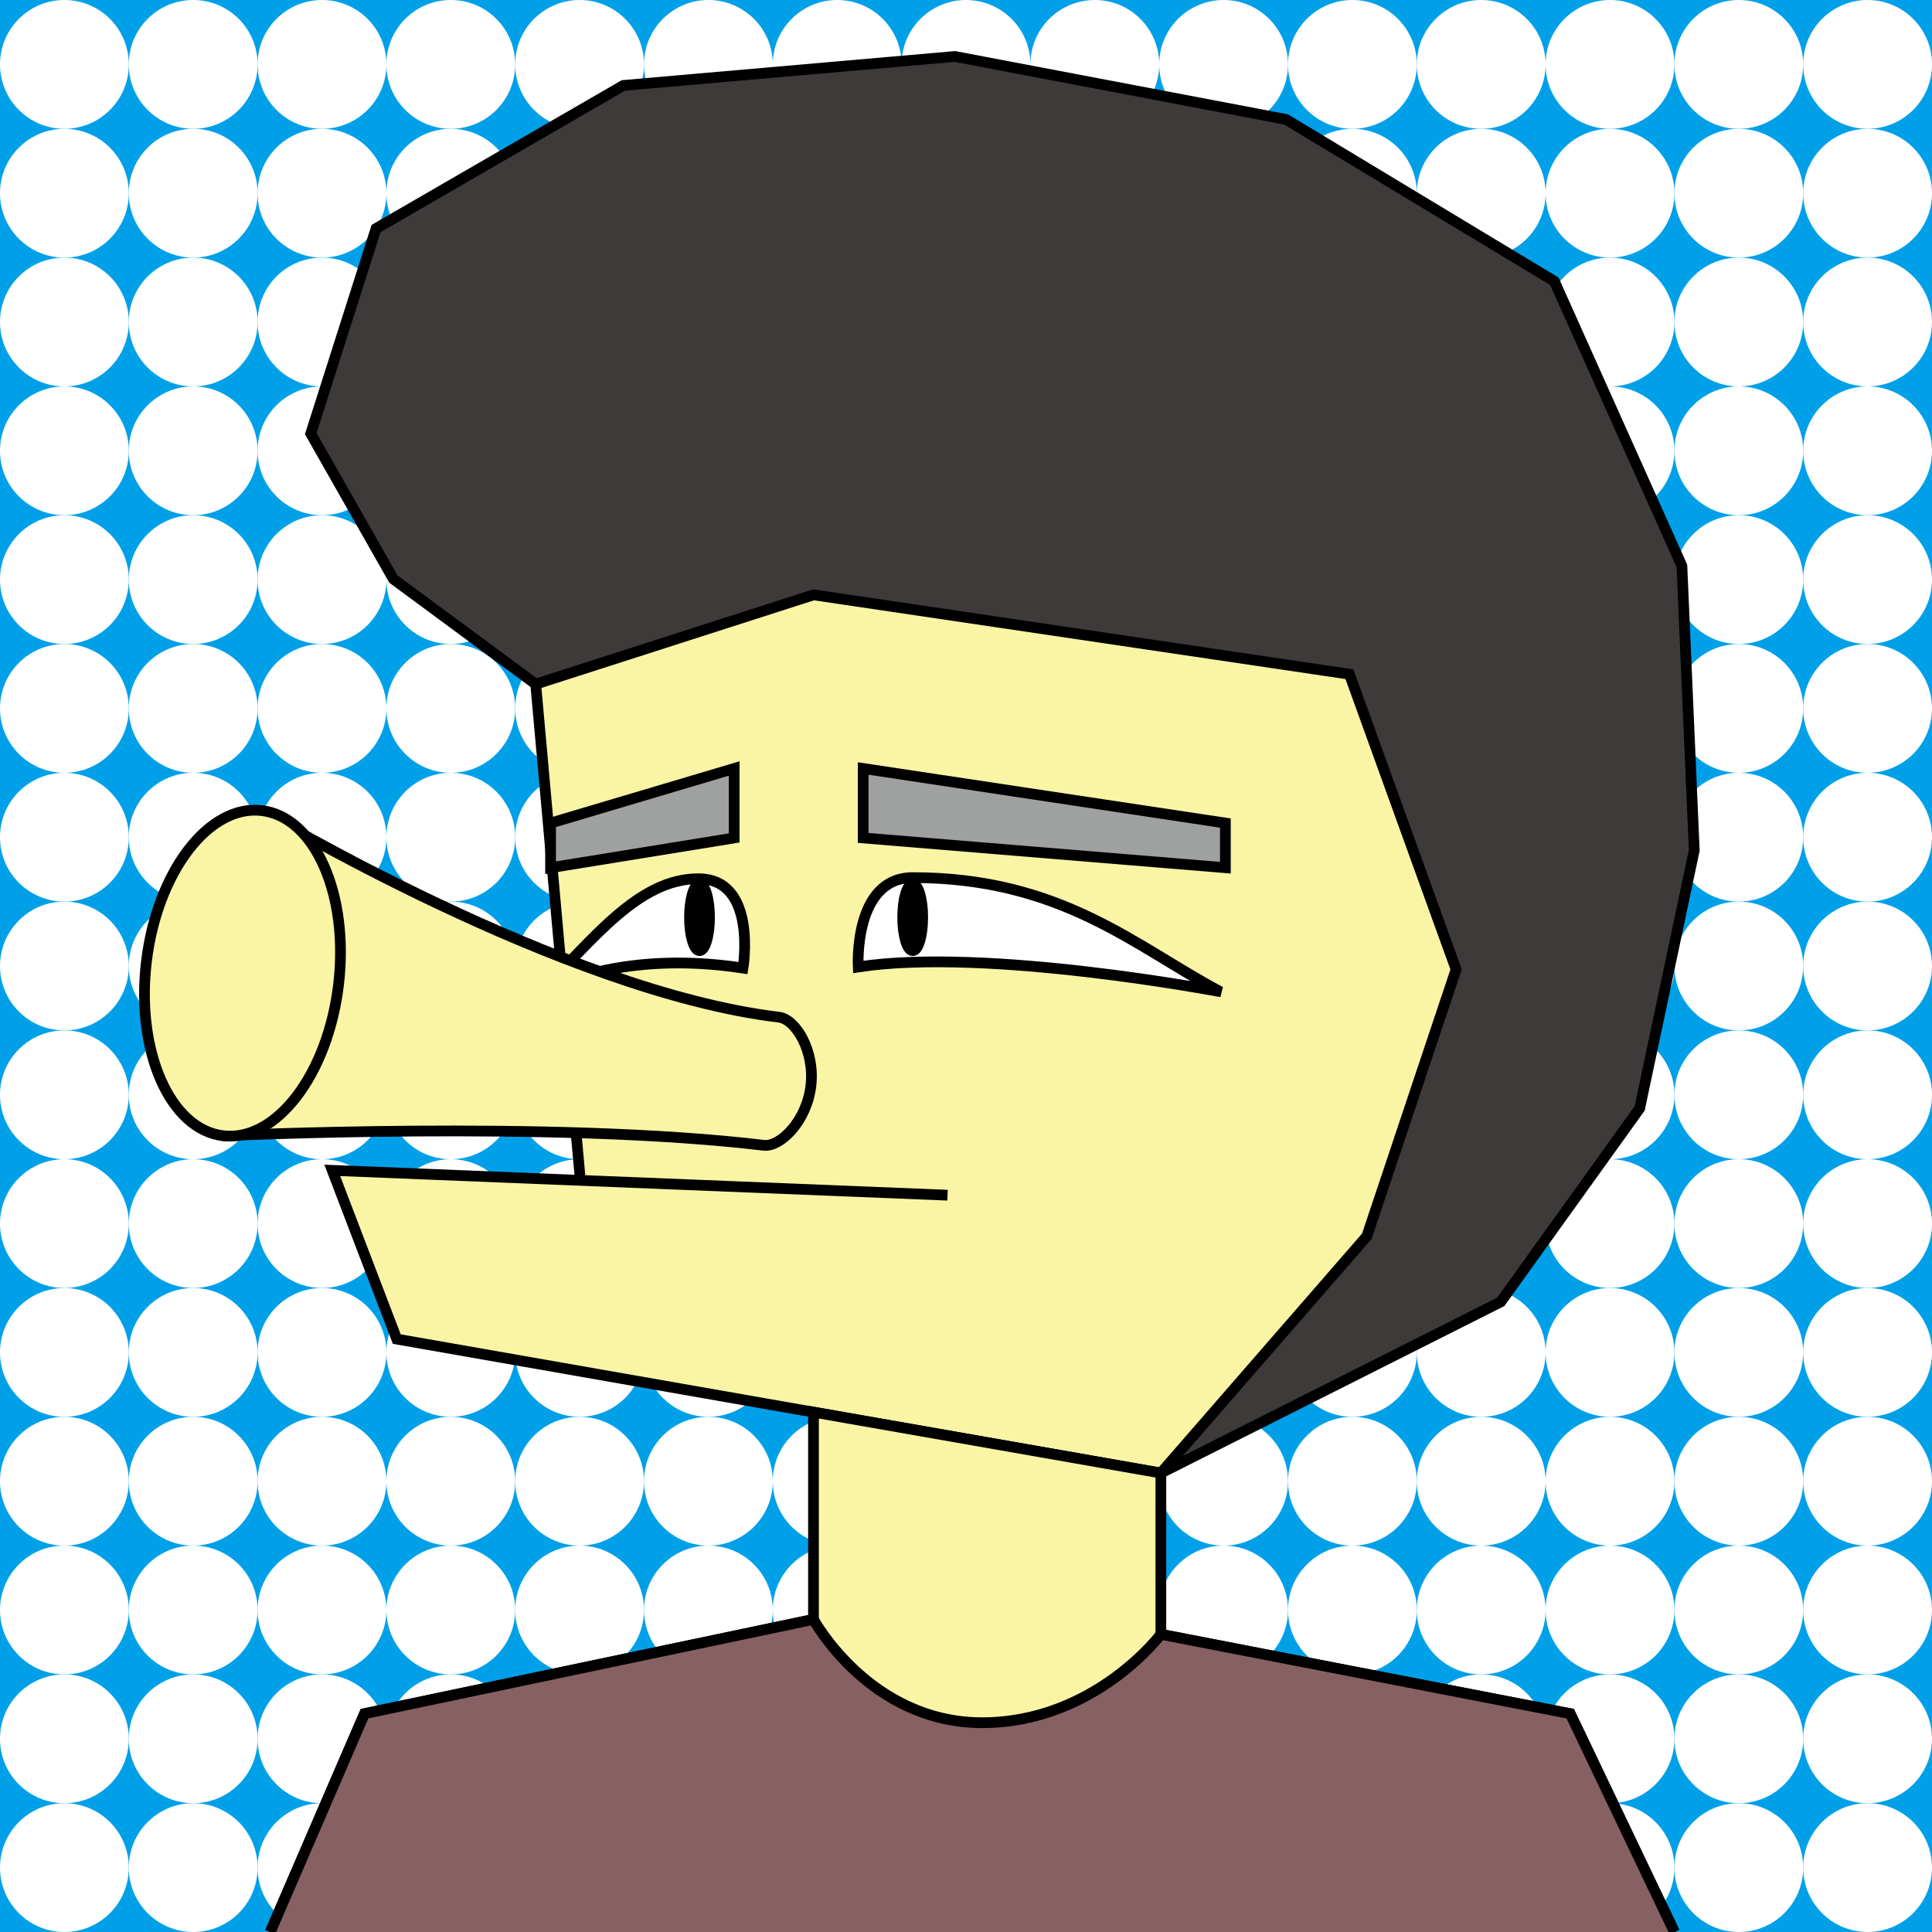 <?xml version="1.0" encoding="iso-8859-1"?>
<!-- Generator: Adobe Illustrator 18.1.1, SVG Export Plug-In . SVG Version: 6.00 Build 0)  -->
<svg version="1.1" xmlns="http://www.w3.org/2000/svg" xmlns:xlink="http://www.w3.org/1999/xlink" x="0px" y="0px"
	 viewBox="0 0 180 180" style="enable-background:new 0 0 180 180;" xml:space="preserve">
<g id="ca1">
	<rect style="fill:#00A0E9;" width="180" height="180"/>
</g>
<g id="ca2">
	<circle style="fill:#FFFFFF;" cx="6" cy="6" r="6"/>
	<circle style="fill:#FFFFFF;" cx="18" cy="6" r="6"/>
	<circle style="fill:#FFFFFF;" cx="30" cy="6" r="6"/>
	<circle style="fill:#FFFFFF;" cx="42" cy="6" r="6"/>
	<circle style="fill:#FFFFFF;" cx="54" cy="6" r="6"/>
	<circle style="fill:#FFFFFF;" cx="66" cy="6" r="6"/>
	<circle style="fill:#FFFFFF;" cx="78" cy="6" r="6"/>
	<circle style="fill:#FFFFFF;" cx="90" cy="6" r="6"/>
	<circle style="fill:#FFFFFF;" cx="102" cy="6" r="6"/>
	<circle style="fill:#FFFFFF;" cx="114" cy="6" r="6"/>
	<circle style="fill:#FFFFFF;" cx="126" cy="6" r="6"/>
	<circle style="fill:#FFFFFF;" cx="138" cy="6" r="6"/>
	<circle style="fill:#FFFFFF;" cx="150" cy="6" r="6"/>
	<circle style="fill:#FFFFFF;" cx="162" cy="6" r="6"/>
	<circle style="fill:#FFFFFF;" cx="174" cy="6" r="6"/>
	<circle style="fill:#FFFFFF;" cx="6" cy="18" r="6"/>
	<circle style="fill:#FFFFFF;" cx="18" cy="18" r="6"/>
	<circle style="fill:#FFFFFF;" cx="30" cy="18" r="6"/>
	<circle style="fill:#FFFFFF;" cx="42" cy="18" r="6"/>
	<circle style="fill:#FFFFFF;" cx="54" cy="18" r="6"/>
	<circle style="fill:#FFFFFF;" cx="66" cy="18" r="6"/>
	<circle style="fill:#FFFFFF;" cx="78" cy="18" r="6"/>
	<circle style="fill:#FFFFFF;" cx="90" cy="18" r="6"/>
	<circle style="fill:#FFFFFF;" cx="102" cy="18" r="6"/>
	<circle style="fill:#FFFFFF;" cx="114" cy="18" r="6"/>
	<circle style="fill:#FFFFFF;" cx="126" cy="18" r="6"/>
	<circle style="fill:#FFFFFF;" cx="138" cy="18" r="6"/>
	<circle style="fill:#FFFFFF;" cx="150" cy="18" r="6"/>
	<circle style="fill:#FFFFFF;" cx="162" cy="18" r="6"/>
	<circle style="fill:#FFFFFF;" cx="174" cy="18" r="6"/>
	<circle style="fill:#FFFFFF;" cx="6" cy="30" r="6"/>
	<circle style="fill:#FFFFFF;" cx="18" cy="30" r="6"/>
	<circle style="fill:#FFFFFF;" cx="30" cy="30" r="6"/>
	<circle style="fill:#FFFFFF;" cx="42" cy="30" r="6"/>
	<circle style="fill:#FFFFFF;" cx="54" cy="30" r="6"/>
	<circle style="fill:#FFFFFF;" cx="66" cy="30" r="6"/>
	<circle style="fill:#FFFFFF;" cx="78" cy="30" r="6"/>
	<circle style="fill:#FFFFFF;" cx="90" cy="30" r="6"/>
	<circle style="fill:#FFFFFF;" cx="102" cy="30" r="6"/>
	<circle style="fill:#FFFFFF;" cx="114" cy="30" r="6"/>
	<circle style="fill:#FFFFFF;" cx="126" cy="30" r="6"/>
	<circle style="fill:#FFFFFF;" cx="138" cy="30" r="6"/>
	<circle style="fill:#FFFFFF;" cx="150" cy="30" r="6"/>
	<circle style="fill:#FFFFFF;" cx="162" cy="30" r="6"/>
	<circle style="fill:#FFFFFF;" cx="174" cy="30" r="6"/>
	<circle style="fill:#FFFFFF;" cx="6" cy="42" r="6"/>
	<circle style="fill:#FFFFFF;" cx="18" cy="42" r="6"/>
	<circle style="fill:#FFFFFF;" cx="30" cy="42" r="6"/>
	<circle style="fill:#FFFFFF;" cx="42" cy="42" r="6"/>
	<circle style="fill:#FFFFFF;" cx="54" cy="42" r="6"/>
	<circle style="fill:#FFFFFF;" cx="66" cy="42" r="6"/>
	<circle style="fill:#FFFFFF;" cx="78" cy="42" r="6"/>
	<circle style="fill:#FFFFFF;" cx="90" cy="42" r="6"/>
	<circle style="fill:#FFFFFF;" cx="102" cy="42" r="6"/>
	<circle style="fill:#FFFFFF;" cx="114" cy="42" r="6"/>
	<circle style="fill:#FFFFFF;" cx="126" cy="42" r="6"/>
	<circle style="fill:#FFFFFF;" cx="138" cy="42" r="6"/>
	<circle style="fill:#FFFFFF;" cx="150" cy="42" r="6"/>
	<circle style="fill:#FFFFFF;" cx="162" cy="42" r="6"/>
	<circle style="fill:#FFFFFF;" cx="174" cy="42" r="6"/>
	<circle style="fill:#FFFFFF;" cx="6" cy="54" r="6"/>
	<circle style="fill:#FFFFFF;" cx="18" cy="54" r="6"/>
	<circle style="fill:#FFFFFF;" cx="30" cy="54" r="6"/>
	<circle style="fill:#FFFFFF;" cx="42" cy="54" r="6"/>
	<circle style="fill:#FFFFFF;" cx="54" cy="54" r="6"/>
	<circle style="fill:#FFFFFF;" cx="66" cy="54" r="6"/>
	<circle style="fill:#FFFFFF;" cx="78" cy="54" r="6"/>
	<circle style="fill:#FFFFFF;" cx="90" cy="54" r="6"/>
	<circle style="fill:#FFFFFF;" cx="102" cy="54" r="6"/>
	<circle style="fill:#FFFFFF;" cx="114" cy="54" r="6"/>
	<circle style="fill:#FFFFFF;" cx="126" cy="54" r="6"/>
	<circle style="fill:#FFFFFF;" cx="138" cy="54" r="6"/>
	<circle style="fill:#FFFFFF;" cx="150" cy="54" r="6"/>
	<circle style="fill:#FFFFFF;" cx="162" cy="54" r="6"/>
	<circle style="fill:#FFFFFF;" cx="174" cy="54" r="6"/>
	<circle style="fill:#FFFFFF;" cx="6" cy="66" r="6"/>
	<circle style="fill:#FFFFFF;" cx="18" cy="66" r="6"/>
	<circle style="fill:#FFFFFF;" cx="30" cy="66" r="6"/>
	<circle style="fill:#FFFFFF;" cx="42" cy="66" r="6"/>
	<circle style="fill:#FFFFFF;" cx="54" cy="66" r="6"/>
	<circle style="fill:#FFFFFF;" cx="66" cy="66" r="6"/>
	<circle style="fill:#FFFFFF;" cx="78" cy="66" r="6"/>
	<circle style="fill:#FFFFFF;" cx="90" cy="66" r="6"/>
	<circle style="fill:#FFFFFF;" cx="102" cy="66" r="6"/>
	<circle style="fill:#FFFFFF;" cx="114" cy="66" r="6"/>
	<circle style="fill:#FFFFFF;" cx="126" cy="66" r="6"/>
	<circle style="fill:#FFFFFF;" cx="138" cy="66" r="6"/>
	<circle style="fill:#FFFFFF;" cx="150" cy="66" r="6"/>
	<circle style="fill:#FFFFFF;" cx="162" cy="66" r="6"/>
	<circle style="fill:#FFFFFF;" cx="174" cy="66" r="6"/>
	<circle style="fill:#FFFFFF;" cx="6" cy="78" r="6"/>
	<circle style="fill:#FFFFFF;" cx="18" cy="78" r="6"/>
	<circle style="fill:#FFFFFF;" cx="30" cy="78" r="6"/>
	<circle style="fill:#FFFFFF;" cx="42" cy="78" r="6"/>
	<circle style="fill:#FFFFFF;" cx="54" cy="78" r="6"/>
	<circle style="fill:#FFFFFF;" cx="66" cy="78" r="6"/>
	<circle style="fill:#FFFFFF;" cx="78" cy="78" r="6"/>
	<circle style="fill:#FFFFFF;" cx="90" cy="78" r="6"/>
	<circle style="fill:#FFFFFF;" cx="102" cy="78" r="6"/>
	<circle style="fill:#FFFFFF;" cx="114" cy="78" r="6"/>
	<circle style="fill:#FFFFFF;" cx="126" cy="78" r="6"/>
	<circle style="fill:#FFFFFF;" cx="138" cy="78" r="6"/>
	<circle style="fill:#FFFFFF;" cx="150" cy="78" r="6"/>
	<circle style="fill:#FFFFFF;" cx="162" cy="78" r="6"/>
	<circle style="fill:#FFFFFF;" cx="174" cy="78" r="6"/>
	<circle style="fill:#FFFFFF;" cx="6" cy="90" r="6"/>
	<circle style="fill:#FFFFFF;" cx="18" cy="90" r="6"/>
	<circle style="fill:#FFFFFF;" cx="30" cy="90" r="6"/>
	<circle style="fill:#FFFFFF;" cx="42" cy="90" r="6"/>
	<circle style="fill:#FFFFFF;" cx="54" cy="90" r="6"/>
	<circle style="fill:#FFFFFF;" cx="66" cy="90" r="6"/>
	<circle style="fill:#FFFFFF;" cx="78" cy="90" r="6"/>
	<circle style="fill:#FFFFFF;" cx="90" cy="90" r="6"/>
	<circle style="fill:#FFFFFF;" cx="102" cy="90" r="6"/>
	<circle style="fill:#FFFFFF;" cx="114" cy="90" r="6"/>
	<circle style="fill:#FFFFFF;" cx="126" cy="90" r="6"/>
	<circle style="fill:#FFFFFF;" cx="138" cy="90" r="6"/>
	<circle style="fill:#FFFFFF;" cx="150" cy="90" r="6"/>
	<circle style="fill:#FFFFFF;" cx="162" cy="90" r="6"/>
	<circle style="fill:#FFFFFF;" cx="174" cy="90" r="6"/>
	<circle style="fill:#FFFFFF;" cx="6" cy="102" r="6"/>
	<circle style="fill:#FFFFFF;" cx="18" cy="102" r="6"/>
	<circle style="fill:#FFFFFF;" cx="30" cy="102" r="6"/>
	<circle style="fill:#FFFFFF;" cx="42" cy="102" r="6"/>
	<circle style="fill:#FFFFFF;" cx="54" cy="102" r="6"/>
	<circle style="fill:#FFFFFF;" cx="66" cy="102" r="6"/>
	<circle style="fill:#FFFFFF;" cx="78" cy="102" r="6"/>
	<circle style="fill:#FFFFFF;" cx="90" cy="102" r="6"/>
	<circle style="fill:#FFFFFF;" cx="102" cy="102" r="6"/>
	<circle style="fill:#FFFFFF;" cx="114" cy="102" r="6"/>
	<circle style="fill:#FFFFFF;" cx="126" cy="102" r="6"/>
	<circle style="fill:#FFFFFF;" cx="138" cy="102" r="6"/>
	<circle style="fill:#FFFFFF;" cx="150" cy="102" r="6"/>
	<circle style="fill:#FFFFFF;" cx="162" cy="102" r="6"/>
	<circle style="fill:#FFFFFF;" cx="174" cy="102" r="6"/>
	<circle style="fill:#FFFFFF;" cx="6" cy="114" r="6"/>
	<circle style="fill:#FFFFFF;" cx="18" cy="114" r="6"/>
	<circle style="fill:#FFFFFF;" cx="30" cy="114" r="6"/>
	<circle style="fill:#FFFFFF;" cx="42" cy="114" r="6"/>
	<circle style="fill:#FFFFFF;" cx="54" cy="114" r="6"/>
	<circle style="fill:#FFFFFF;" cx="66" cy="114" r="6"/>
	<circle style="fill:#FFFFFF;" cx="78" cy="114" r="6"/>
	<circle style="fill:#FFFFFF;" cx="90" cy="114" r="6"/>
	<circle style="fill:#FFFFFF;" cx="102" cy="114" r="6"/>
	<circle style="fill:#FFFFFF;" cx="114" cy="114" r="6"/>
	<circle style="fill:#FFFFFF;" cx="126" cy="114" r="6"/>
	<circle style="fill:#FFFFFF;" cx="138" cy="114" r="6"/>
	<circle style="fill:#FFFFFF;" cx="150" cy="114" r="6"/>
	<circle style="fill:#FFFFFF;" cx="162" cy="114" r="6"/>
	<circle style="fill:#FFFFFF;" cx="174" cy="114" r="6"/>
	<circle style="fill:#FFFFFF;" cx="6" cy="126" r="6"/>
	<circle style="fill:#FFFFFF;" cx="18" cy="126" r="6"/>
	<circle style="fill:#FFFFFF;" cx="30" cy="126" r="6"/>
	<circle style="fill:#FFFFFF;" cx="42" cy="126" r="6"/>
	<circle style="fill:#FFFFFF;" cx="54" cy="126" r="6"/>
	<circle style="fill:#FFFFFF;" cx="66" cy="126" r="6"/>
	<circle style="fill:#FFFFFF;" cx="78" cy="126" r="6"/>
	<circle style="fill:#FFFFFF;" cx="90" cy="126" r="6"/>
	<circle style="fill:#FFFFFF;" cx="102" cy="126" r="6"/>
	<circle style="fill:#FFFFFF;" cx="114" cy="126" r="6"/>
	<circle style="fill:#FFFFFF;" cx="126" cy="126" r="6"/>
	<circle style="fill:#FFFFFF;" cx="138" cy="126" r="6"/>
	<circle style="fill:#FFFFFF;" cx="150" cy="126" r="6"/>
	<circle style="fill:#FFFFFF;" cx="162" cy="126" r="6"/>
	<circle style="fill:#FFFFFF;" cx="174" cy="126" r="6"/>
	<circle style="fill:#FFFFFF;" cx="6" cy="138" r="6"/>
	<circle style="fill:#FFFFFF;" cx="18" cy="138" r="6"/>
	<circle style="fill:#FFFFFF;" cx="30" cy="138" r="6"/>
	<circle style="fill:#FFFFFF;" cx="42" cy="138" r="6"/>
	<circle style="fill:#FFFFFF;" cx="54" cy="138" r="6"/>
	<circle style="fill:#FFFFFF;" cx="66" cy="138" r="6"/>
	<circle style="fill:#FFFFFF;" cx="78" cy="138" r="6"/>
	<circle style="fill:#FFFFFF;" cx="90" cy="138" r="6"/>
	<circle style="fill:#FFFFFF;" cx="102" cy="138" r="6"/>
	<circle style="fill:#FFFFFF;" cx="114" cy="138" r="6"/>
	<circle style="fill:#FFFFFF;" cx="126" cy="138" r="6"/>
	<circle style="fill:#FFFFFF;" cx="138" cy="138" r="6"/>
	<circle style="fill:#FFFFFF;" cx="150" cy="138" r="6"/>
	<circle style="fill:#FFFFFF;" cx="162" cy="138" r="6"/>
	<circle style="fill:#FFFFFF;" cx="174" cy="138" r="6"/>
	<circle style="fill:#FFFFFF;" cx="6" cy="150" r="6"/>
	<circle style="fill:#FFFFFF;" cx="18" cy="150" r="6"/>
	<circle style="fill:#FFFFFF;" cx="30" cy="150" r="6"/>
	<circle style="fill:#FFFFFF;" cx="42" cy="150" r="6"/>
	<circle style="fill:#FFFFFF;" cx="54" cy="150" r="6"/>
	<circle style="fill:#FFFFFF;" cx="66" cy="150" r="6"/>
	<circle style="fill:#FFFFFF;" cx="78" cy="150" r="6"/>
	<circle style="fill:#FFFFFF;" cx="90" cy="150" r="6"/>
	<circle style="fill:#FFFFFF;" cx="102" cy="150" r="6"/>
	<circle style="fill:#FFFFFF;" cx="114" cy="150" r="6"/>
	<circle style="fill:#FFFFFF;" cx="126" cy="150" r="6"/>
	<circle style="fill:#FFFFFF;" cx="138" cy="150" r="6"/>
	<circle style="fill:#FFFFFF;" cx="150" cy="150" r="6"/>
	<circle style="fill:#FFFFFF;" cx="162" cy="150" r="6"/>
	<circle style="fill:#FFFFFF;" cx="174" cy="150" r="6"/>
	<circle style="fill:#FFFFFF;" cx="6" cy="162" r="6"/>
	<circle style="fill:#FFFFFF;" cx="18" cy="162" r="6"/>
	<circle style="fill:#FFFFFF;" cx="30" cy="162" r="6"/>
	<circle style="fill:#FFFFFF;" cx="42" cy="162" r="6"/>
	<circle style="fill:#FFFFFF;" cx="54" cy="162" r="6"/>
	<circle style="fill:#FFFFFF;" cx="66" cy="162" r="6"/>
	<circle style="fill:#FFFFFF;" cx="78" cy="162" r="6"/>
	<circle style="fill:#FFFFFF;" cx="90" cy="162" r="6"/>
	<circle style="fill:#FFFFFF;" cx="102" cy="162" r="6"/>
	<circle style="fill:#FFFFFF;" cx="114" cy="162" r="6"/>
	<circle style="fill:#FFFFFF;" cx="126" cy="162" r="6"/>
	<circle style="fill:#FFFFFF;" cx="138" cy="162" r="6"/>
	<circle style="fill:#FFFFFF;" cx="150" cy="162" r="6"/>
	<circle style="fill:#FFFFFF;" cx="162" cy="162" r="6"/>
	<circle style="fill:#FFFFFF;" cx="174" cy="162" r="6"/>
	<circle style="fill:#FFFFFF;" cx="6" cy="174" r="6"/>
	<circle style="fill:#FFFFFF;" cx="18" cy="174" r="6"/>
	<circle style="fill:#FFFFFF;" cx="30" cy="174" r="6"/>
	<circle style="fill:#FFFFFF;" cx="42" cy="174" r="6"/>
	<circle style="fill:#FFFFFF;" cx="54" cy="174" r="6"/>
	<circle style="fill:#FFFFFF;" cx="66" cy="174" r="6"/>
	<circle style="fill:#FFFFFF;" cx="78" cy="174" r="6"/>
	<circle style="fill:#FFFFFF;" cx="90" cy="174" r="6"/>
	<circle style="fill:#FFFFFF;" cx="102" cy="174" r="6"/>
	<circle style="fill:#FFFFFF;" cx="114" cy="174" r="6"/>
	<circle style="fill:#FFFFFF;" cx="126" cy="174" r="6"/>
	<circle style="fill:#FFFFFF;" cx="138" cy="174" r="6"/>
	<circle style="fill:#FFFFFF;" cx="150" cy="174" r="6"/>
	<circle style="fill:#FFFFFF;" cx="162" cy="174" r="6"/>
	<circle style="fill:#FFFFFF;" cx="174" cy="174" r="6"/>
</g>
<g id="ca3">
	<polygon style="fill:#3E3A39;stroke:#000000;" points="49.91,63.739 36.65,53.951 28.952,40.395 35.037,21.291 58.075,7.96 
		88.972,5.262 119.822,11.127 144.817,26.206 156.698,52.725 157.85,79.225 152.765,103.263 139.821,121.292 108.155,137.24 	"/>
	<polyline style="fill:#F9F5A4;stroke:#000000;" points="88.278,111.353 30.956,109.041 36.966,124.759 108.155,137.24 
		127.34,115.184 135.66,90.319 125.722,62.815 75.797,55.419 49.91,63.739 54.07,109.974 	"/>
	<path style="fill:#FFFFFF;stroke:#000000;" d="M69.224,90.193c0,0,1.387-8.321-4.161-8.321c-5.547,0-9.708,5.547-14.792,10.632
		C50.271,92.504,57.205,88.344,69.224,90.193z"/>
	<polygon style="fill:#9FA0A0;stroke:#000000;" points="80.419,71.598 80.419,78.069 114.165,80.843 114.165,76.683 	"/>
	<path style="fill:#F9F5A4;stroke:#000000;" d="M24.368,75.525c0,0,28.021,16.839,48.218,19.246
		c1.521,0.181,3.354,3.108,2.961,6.404c-0.393,3.295-2.862,5.711-4.383,5.53c-19.738-2.353-50.406-0.886-50.406-0.886"/>
	<polygon style="fill:#9FA0A0;stroke:#000000;" points="68.4,71.598 68.4,78.069 51.296,80.843 51.296,76.683 	"/>
	<path style="fill:#FFFFFF;stroke:#000000;" d="M79.957,90.088c0,0-0.462-8.321,5.085-8.321c13.868,0,20.803,6.472,28.661,10.632
		C113.703,92.399,91.977,88.239,79.957,90.088z"/>
	
		<ellipse transform="matrix(0.993 0.118 -0.118 0.993 10.886 -2.033)" style="fill:#F9F5A4;stroke:#000000;" cx="22.563" cy="90.673" rx="9.014" ry="15.255"/>
	<ellipse style="stroke:#000000;" cx="85.034" cy="85.466" rx="0.932" ry="3.107"/>
	<ellipse style="stroke:#000000;" cx="65.172" cy="85.466" rx="0.932" ry="3.107"/>
	<polyline style="fill:#F9F5A4;stroke:#000000;" points="156,180 146.293,159.66 108.155,152.264 108.155,137.24 75.79,131.565 
		75.79,150.877 33.961,159.66 25.178,180 	"/>
</g>
<g id="ca4">
	<path style="fill:#866062;stroke:#000000;" d="M25.178,180l8.783-20.34l41.829-8.783c0,0,5.21,9.623,15.71,9.623
		s16.655-8.236,16.655-8.236l38.138,7.396L156,180"/>
</g>
</svg>
